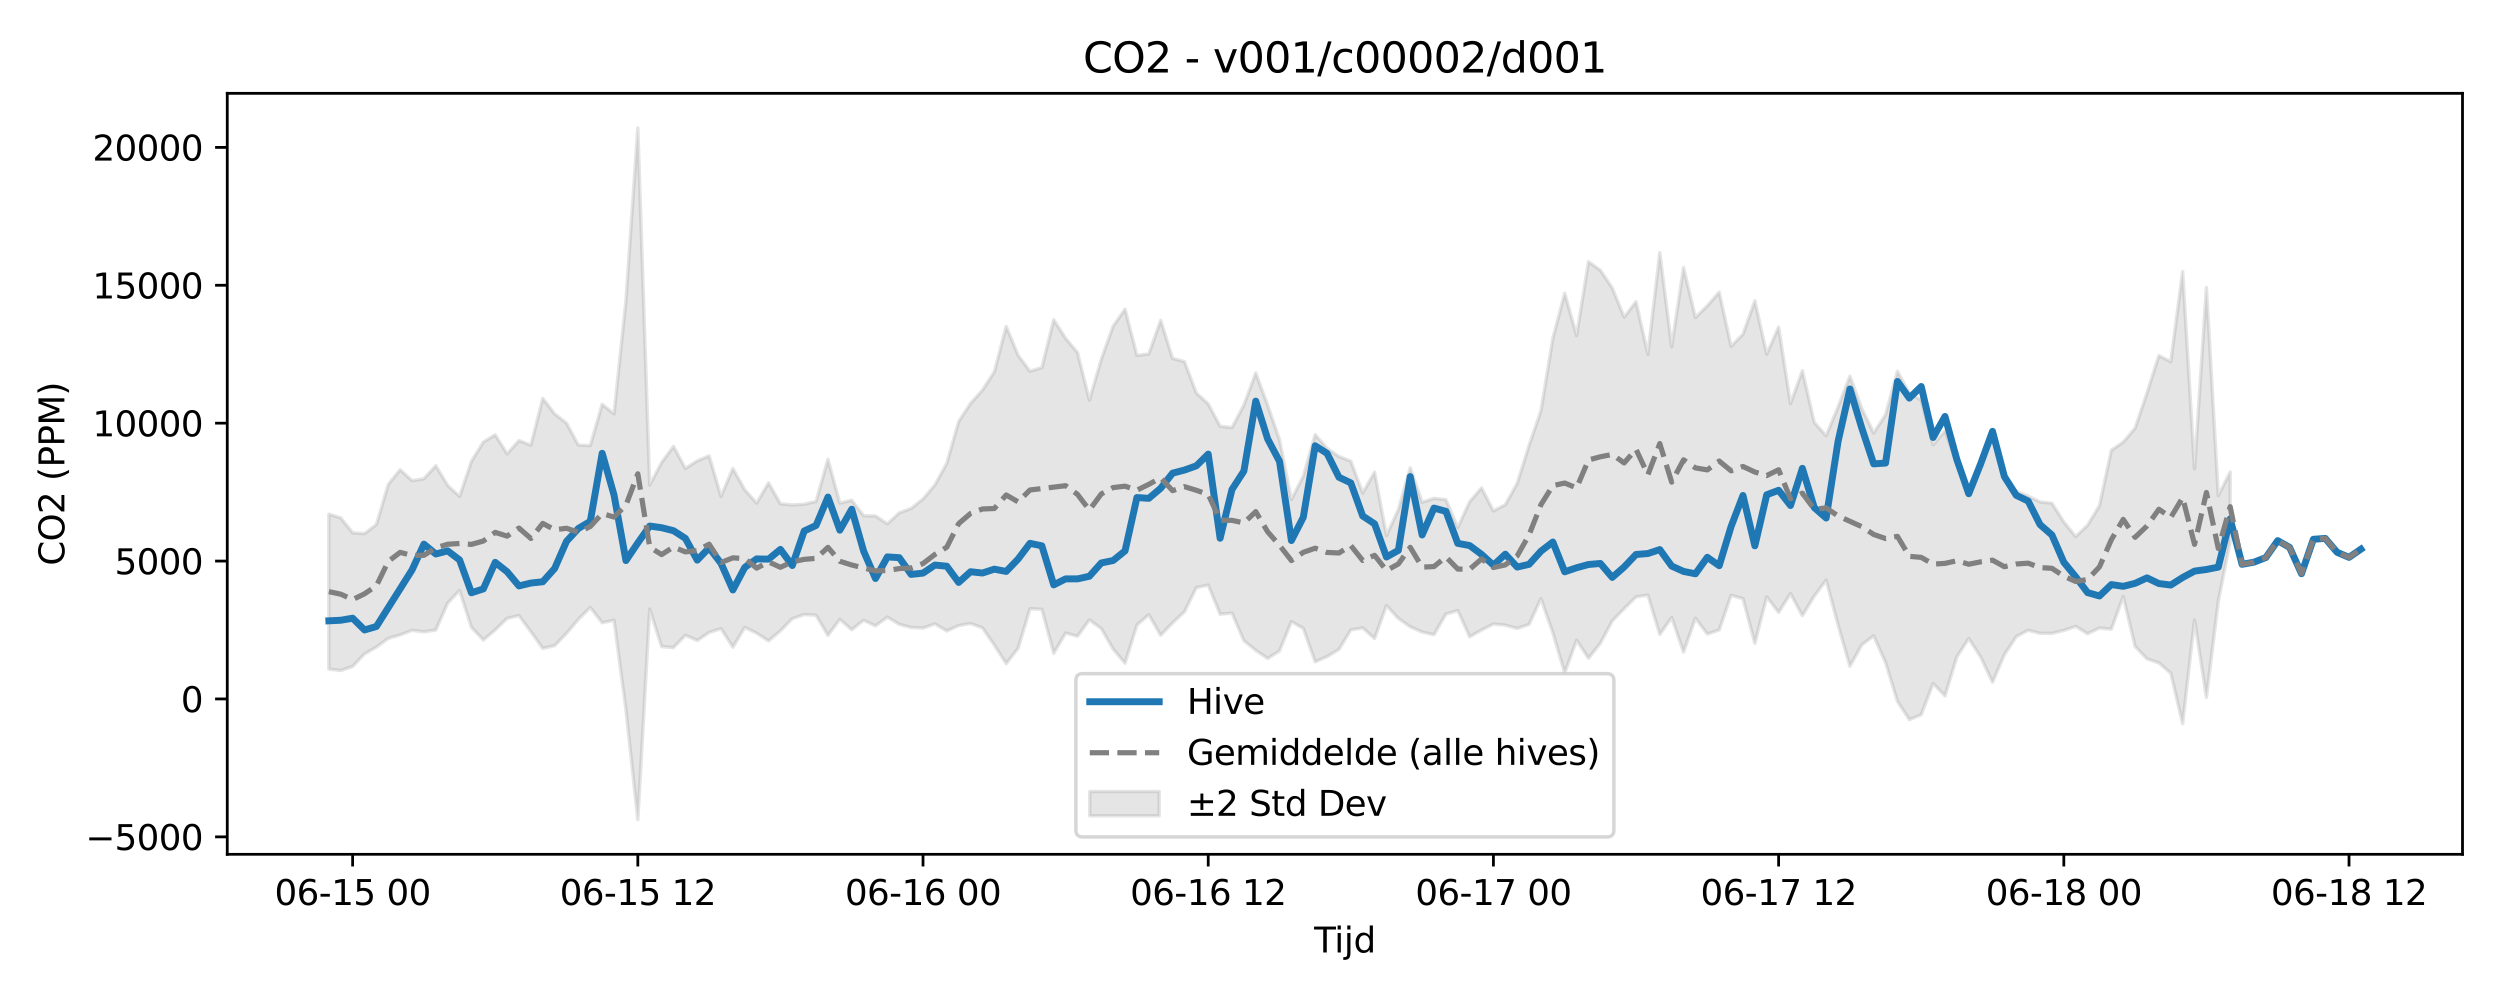 <?xml version="1.0" encoding="utf-8" standalone="no"?>
<!DOCTYPE svg PUBLIC "-//W3C//DTD SVG 1.1//EN"
  "http://www.w3.org/Graphics/SVG/1.1/DTD/svg11.dtd">
<svg xmlns:xlink="http://www.w3.org/1999/xlink" width="720pt" height="288pt" viewBox="0 0 720 288" xmlns="http://www.w3.org/2000/svg" version="1.1">
 <defs>
  <style type="text/css">*{stroke-linejoin: round; stroke-linecap: butt}</style>
 </defs>
 <g id="figure_1">
  <g id="patch_1">
   <path d="M 0 288 
L 720 288 
L 720 0 
L 0 0 
z
" style="fill: #ffffff"/>
  </g>
  <g id="axes_1">
   <g id="patch_2">
    <path d="M 65.45 246.04 
L 709.2 246.04 
L 709.2 26.88 
L 65.45 26.88 
z
" style="fill: #ffffff"/>
   </g>
   <g id="FillBetweenPolyCollection_1">
    <defs>
     <path id="mcbd582f492" d="M 94.711 -139.912 
L 94.711 -95.297 
L 98.134 -94.89 
L 101.556 -96.06 
L 104.979 -99.667 
L 108.401 -101.636 
L 111.823 -104.149 
L 115.246 -105.129 
L 118.668 -106.464 
L 122.09 -106.031 
L 125.513 -106.551 
L 128.935 -114.322 
L 132.358 -117.931 
L 135.78 -107.316 
L 139.202 -103.682 
L 142.625 -106.59 
L 146.047 -109.899 
L 149.469 -110.711 
L 152.892 -106.063 
L 156.314 -101.258 
L 159.737 -102.054 
L 163.159 -105.59 
L 166.581 -109.633 
L 170.004 -113.046 
L 173.426 -108.654 
L 176.849 -109.371 
L 180.271 -83.58 
L 183.693 -51.922 
L 187.116 -112.604 
L 190.538 -101.773 
L 193.96 -101.484 
L 197.383 -105.042 
L 200.805 -103.551 
L 204.228 -105.84 
L 207.65 -106.954 
L 211.072 -101.615 
L 214.495 -107.307 
L 217.917 -105.653 
L 221.339 -103.421 
L 224.762 -106.327 
L 228.184 -109.816 
L 231.607 -111.025 
L 235.029 -110.796 
L 238.451 -105.009 
L 241.874 -109.615 
L 245.296 -106.638 
L 248.719 -109.355 
L 252.141 -107.757 
L 255.563 -110.27 
L 258.986 -108.201 
L 262.408 -107.299 
L 265.83 -107.111 
L 269.253 -108.323 
L 272.675 -106.271 
L 276.098 -107.834 
L 279.52 -108.431 
L 282.942 -107.189 
L 286.365 -102.196 
L 289.787 -96.897 
L 293.21 -101.253 
L 296.632 -112.696 
L 300.054 -112.519 
L 303.477 -99.861 
L 306.899 -105.693 
L 310.321 -104.758 
L 313.744 -109.466 
L 317.166 -106.975 
L 320.589 -101.075 
L 324.011 -97.002 
L 327.433 -108.002 
L 330.856 -110.962 
L 334.278 -105.039 
L 337.7 -108.609 
L 341.123 -111.819 
L 344.545 -118.778 
L 347.968 -119.501 
L 351.39 -111.116 
L 354.812 -111.425 
L 358.235 -103.491 
L 361.657 -100.711 
L 365.08 -98.356 
L 368.502 -100.538 
L 371.924 -108.984 
L 375.347 -107.026 
L 378.769 -97.409 
L 382.191 -98.893 
L 385.614 -100.966 
L 389.036 -106.58 
L 392.459 -107.15 
L 395.881 -104.107 
L 399.303 -113.606 
L 402.726 -109.884 
L 406.148 -107.488 
L 409.57 -105.976 
L 412.993 -105.194 
L 416.415 -111.151 
L 419.838 -112.146 
L 423.26 -104.604 
L 426.682 -106.54 
L 430.105 -108.271 
L 433.527 -107.964 
L 436.95 -106.998 
L 440.372 -108.181 
L 443.794 -115.594 
L 447.217 -105.748 
L 450.639 -94.215 
L 454.061 -103.611 
L 457.484 -98.43 
L 460.906 -102.735 
L 464.329 -109.166 
L 467.751 -112.701 
L 471.173 -116.091 
L 474.596 -116.6 
L 478.018 -105.274 
L 481.44 -110.151 
L 484.863 -100.209 
L 488.285 -109.945 
L 491.708 -105.41 
L 495.13 -106.566 
L 498.552 -116.543 
L 501.975 -115.591 
L 505.397 -102.75 
L 508.82 -116.097 
L 512.242 -111.635 
L 515.664 -117.035 
L 519.087 -110.698 
L 522.509 -116.31 
L 525.931 -120.926 
L 529.354 -108.047 
L 532.776 -96.128 
L 536.199 -102.298 
L 539.621 -104.86 
L 543.043 -97.214 
L 546.466 -85.988 
L 549.888 -80.753 
L 553.311 -82.165 
L 556.733 -91.142 
L 560.155 -87.588 
L 563.578 -98.827 
L 567 -104.102 
L 570.422 -98.799 
L 573.845 -91.526 
L 577.267 -99.445 
L 580.69 -104.655 
L 584.112 -106.492 
L 587.534 -105.613 
L 590.957 -105.587 
L 594.379 -106.434 
L 597.801 -107.606 
L 601.224 -105.497 
L 604.646 -107.121 
L 608.069 -106.812 
L 611.491 -116.172 
L 614.913 -101.831 
L 618.336 -98.24 
L 621.758 -97.087 
L 625.181 -94.111 
L 628.603 -79.595 
L 632.025 -109.436 
L 635.448 -87.148 
L 638.87 -114.82 
L 642.292 -132.077 
L 642.292 -152.063 
L 642.292 -152.063 
L 638.87 -145.283 
L 635.448 -205.169 
L 632.025 -153.006 
L 628.603 -209.8 
L 625.181 -183.832 
L 621.758 -185.576 
L 618.336 -174.829 
L 614.913 -164.69 
L 611.491 -160.664 
L 608.069 -158.318 
L 604.646 -142.372 
L 601.224 -136.734 
L 597.801 -133.458 
L 594.379 -137.692 
L 590.957 -143.074 
L 587.534 -143.444 
L 584.112 -145.122 
L 580.69 -146.484 
L 577.267 -150.126 
L 573.845 -161.817 
L 570.422 -153.579 
L 567 -146.901 
L 563.578 -154.209 
L 560.155 -163.898 
L 556.733 -159.916 
L 553.311 -172.79 
L 549.888 -174.785 
L 546.466 -181.071 
L 543.043 -168.58 
L 539.621 -163.292 
L 536.199 -170.343 
L 532.776 -179.655 
L 529.354 -170.774 
L 525.931 -162.52 
L 522.509 -166.365 
L 519.087 -181.236 
L 515.664 -171.739 
L 512.242 -193.778 
L 508.82 -185.99 
L 505.397 -201.357 
L 501.975 -191.724 
L 498.552 -188.265 
L 495.13 -203.861 
L 491.708 -199.935 
L 488.285 -196.555 
L 484.863 -210.935 
L 481.44 -188.146 
L 478.018 -215.228 
L 474.596 -185.948 
L 471.173 -201.094 
L 467.751 -196.664 
L 464.329 -205.072 
L 460.906 -210.168 
L 457.484 -212.626 
L 454.061 -191.352 
L 450.639 -203.545 
L 447.217 -190.545 
L 443.794 -169.712 
L 440.372 -159.716 
L 436.95 -148.796 
L 433.527 -142.647 
L 430.105 -140.849 
L 426.682 -147.487 
L 423.26 -143.492 
L 419.838 -136.087 
L 416.415 -144.093 
L 412.993 -144.479 
L 409.57 -143.342 
L 406.148 -153.26 
L 402.726 -141.267 
L 399.303 -133.773 
L 395.881 -152.015 
L 392.459 -146.021 
L 389.036 -155.19 
L 385.614 -156.514 
L 382.191 -158.899 
L 378.769 -162.836 
L 375.347 -150.833 
L 371.924 -144.131 
L 368.502 -161.365 
L 365.08 -171.324 
L 361.657 -180.578 
L 358.235 -171.322 
L 354.812 -164.854 
L 351.39 -165.238 
L 347.968 -171.685 
L 344.545 -174.815 
L 341.123 -183.863 
L 337.7 -184.768 
L 334.278 -195.735 
L 330.856 -186.06 
L 327.433 -185.655 
L 324.011 -198.959 
L 320.589 -194.086 
L 317.166 -184.501 
L 313.744 -172.765 
L 310.321 -186.476 
L 306.899 -190.555 
L 303.477 -195.904 
L 300.054 -182.135 
L 296.632 -181.066 
L 293.21 -185.698 
L 289.787 -193.991 
L 286.365 -180.906 
L 282.942 -175.632 
L 279.52 -171.829 
L 276.098 -166.573 
L 272.675 -154.562 
L 269.253 -148.34 
L 265.83 -144.297 
L 262.408 -141.555 
L 258.986 -140.299 
L 255.563 -137.127 
L 252.141 -139.417 
L 248.719 -139.465 
L 245.296 -143.922 
L 241.874 -143.095 
L 238.451 -155.714 
L 235.029 -143.597 
L 231.607 -142.789 
L 228.184 -142.579 
L 224.762 -142.916 
L 221.339 -148.944 
L 217.917 -143.097 
L 214.495 -146.927 
L 211.072 -153.07 
L 207.65 -145.032 
L 204.228 -156.709 
L 200.805 -155.269 
L 197.383 -153.07 
L 193.96 -159.448 
L 190.538 -154.785 
L 187.116 -148.272 
L 183.693 -251.158 
L 180.271 -201.471 
L 176.849 -168.814 
L 173.426 -171.554 
L 170.004 -159.676 
L 166.581 -159.793 
L 163.159 -166.129 
L 159.737 -168.806 
L 156.314 -173.262 
L 152.892 -159.774 
L 149.469 -161.117 
L 146.047 -157.29 
L 142.625 -162.764 
L 139.202 -160.688 
L 135.78 -155.123 
L 132.358 -145.018 
L 128.935 -148.195 
L 125.513 -153.881 
L 122.09 -150.111 
L 118.668 -149.572 
L 115.246 -152.716 
L 111.823 -148.492 
L 108.401 -136.922 
L 104.979 -134.307 
L 101.556 -134.569 
L 98.134 -138.863 
L 94.711 -139.912 
z
" style="stroke: #808080; stroke-opacity: 0.2"/>
    </defs>
    <g clip-path="url(#pa34b1b4428)">
     <use xlink:href="#mcbd582f492" x="0" y="288" style="fill: #808080; fill-opacity: 0.2; stroke: #808080; stroke-opacity: 0.2"/>
    </g>
   </g>
   <g id="matplotlib.axis_1">
    <g id="xtick_1">
     <g id="line2d_1">
      <defs>
       <path id="mfbead026f1" d="M 0 0 
L 0 3.5 
" style="stroke: #000000; stroke-width: 0.8"/>
      </defs>
      <g>
       <use xlink:href="#mfbead026f1" x="101.556" y="246.04" style="stroke: #000000; stroke-width: 0.8"/>
      </g>
     </g>
     <g id="text_1">
      <!-- 06-15 00 -->
      <g transform="translate(79.076 260.638) scale(0.1 -0.1)">
       <defs>
        <path id="DejaVuSans-30" d="M 2034 4250 
Q 1547 4250 1301 3770 
Q 1056 3291 1056 2328 
Q 1056 1369 1301 889 
Q 1547 409 2034 409 
Q 2525 409 2770 889 
Q 3016 1369 3016 2328 
Q 3016 3291 2770 3770 
Q 2525 4250 2034 4250 
z
M 2034 4750 
Q 2819 4750 3233 4129 
Q 3647 3509 3647 2328 
Q 3647 1150 3233 529 
Q 2819 -91 2034 -91 
Q 1250 -91 836 529 
Q 422 1150 422 2328 
Q 422 3509 836 4129 
Q 1250 4750 2034 4750 
z
" transform="scale(0.016)"/>
        <path id="DejaVuSans-36" d="M 2113 2584 
Q 1688 2584 1439 2293 
Q 1191 2003 1191 1497 
Q 1191 994 1439 701 
Q 1688 409 2113 409 
Q 2538 409 2786 701 
Q 3034 994 3034 1497 
Q 3034 2003 2786 2293 
Q 2538 2584 2113 2584 
z
M 3366 4563 
L 3366 3988 
Q 3128 4100 2886 4159 
Q 2644 4219 2406 4219 
Q 1781 4219 1451 3797 
Q 1122 3375 1075 2522 
Q 1259 2794 1537 2939 
Q 1816 3084 2150 3084 
Q 2853 3084 3261 2657 
Q 3669 2231 3669 1497 
Q 3669 778 3244 343 
Q 2819 -91 2113 -91 
Q 1303 -91 875 529 
Q 447 1150 447 2328 
Q 447 3434 972 4092 
Q 1497 4750 2381 4750 
Q 2619 4750 2861 4703 
Q 3103 4656 3366 4563 
z
" transform="scale(0.016)"/>
        <path id="DejaVuSans-2d" d="M 313 2009 
L 1997 2009 
L 1997 1497 
L 313 1497 
L 313 2009 
z
" transform="scale(0.016)"/>
        <path id="DejaVuSans-31" d="M 794 531 
L 1825 531 
L 1825 4091 
L 703 3866 
L 703 4441 
L 1819 4666 
L 2450 4666 
L 2450 531 
L 3481 531 
L 3481 0 
L 794 0 
L 794 531 
z
" transform="scale(0.016)"/>
        <path id="DejaVuSans-35" d="M 691 4666 
L 3169 4666 
L 3169 4134 
L 1269 4134 
L 1269 2991 
Q 1406 3038 1543 3061 
Q 1681 3084 1819 3084 
Q 2600 3084 3056 2656 
Q 3513 2228 3513 1497 
Q 3513 744 3044 326 
Q 2575 -91 1722 -91 
Q 1428 -91 1123 -41 
Q 819 9 494 109 
L 494 744 
Q 775 591 1075 516 
Q 1375 441 1709 441 
Q 2250 441 2565 725 
Q 2881 1009 2881 1497 
Q 2881 1984 2565 2268 
Q 2250 2553 1709 2553 
Q 1456 2553 1204 2497 
Q 953 2441 691 2322 
L 691 4666 
z
" transform="scale(0.016)"/>
        <path id="DejaVuSans-20" transform="scale(0.016)"/>
       </defs>
       <use xlink:href="#DejaVuSans-30"/>
       <use xlink:href="#DejaVuSans-36" transform="translate(63.623 0)"/>
       <use xlink:href="#DejaVuSans-2d" transform="translate(127.246 0)"/>
       <use xlink:href="#DejaVuSans-31" transform="translate(163.33 0)"/>
       <use xlink:href="#DejaVuSans-35" transform="translate(226.953 0)"/>
       <use xlink:href="#DejaVuSans-20" transform="translate(290.576 0)"/>
       <use xlink:href="#DejaVuSans-30" transform="translate(322.363 0)"/>
       <use xlink:href="#DejaVuSans-30" transform="translate(385.986 0)"/>
      </g>
     </g>
    </g>
    <g id="xtick_2">
     <g id="line2d_2">
      <g>
       <use xlink:href="#mfbead026f1" x="183.693" y="246.04" style="stroke: #000000; stroke-width: 0.8"/>
      </g>
     </g>
     <g id="text_2">
      <!-- 06-15 12 -->
      <g transform="translate(161.213 260.638) scale(0.1 -0.1)">
       <defs>
        <path id="DejaVuSans-32" d="M 1228 531 
L 3431 531 
L 3431 0 
L 469 0 
L 469 531 
Q 828 903 1448 1529 
Q 2069 2156 2228 2338 
Q 2531 2678 2651 2914 
Q 2772 3150 2772 3378 
Q 2772 3750 2511 3984 
Q 2250 4219 1831 4219 
Q 1534 4219 1204 4116 
Q 875 4013 500 3803 
L 500 4441 
Q 881 4594 1212 4672 
Q 1544 4750 1819 4750 
Q 2544 4750 2975 4387 
Q 3406 4025 3406 3419 
Q 3406 3131 3298 2873 
Q 3191 2616 2906 2266 
Q 2828 2175 2409 1742 
Q 1991 1309 1228 531 
z
" transform="scale(0.016)"/>
       </defs>
       <use xlink:href="#DejaVuSans-30"/>
       <use xlink:href="#DejaVuSans-36" transform="translate(63.623 0)"/>
       <use xlink:href="#DejaVuSans-2d" transform="translate(127.246 0)"/>
       <use xlink:href="#DejaVuSans-31" transform="translate(163.33 0)"/>
       <use xlink:href="#DejaVuSans-35" transform="translate(226.953 0)"/>
       <use xlink:href="#DejaVuSans-20" transform="translate(290.576 0)"/>
       <use xlink:href="#DejaVuSans-31" transform="translate(322.363 0)"/>
       <use xlink:href="#DejaVuSans-32" transform="translate(385.986 0)"/>
      </g>
     </g>
    </g>
    <g id="xtick_3">
     <g id="line2d_3">
      <g>
       <use xlink:href="#mfbead026f1" x="265.83" y="246.04" style="stroke: #000000; stroke-width: 0.8"/>
      </g>
     </g>
     <g id="text_3">
      <!-- 06-16 00 -->
      <g transform="translate(243.35 260.638) scale(0.1 -0.1)">
       <use xlink:href="#DejaVuSans-30"/>
       <use xlink:href="#DejaVuSans-36" transform="translate(63.623 0)"/>
       <use xlink:href="#DejaVuSans-2d" transform="translate(127.246 0)"/>
       <use xlink:href="#DejaVuSans-31" transform="translate(163.33 0)"/>
       <use xlink:href="#DejaVuSans-36" transform="translate(226.953 0)"/>
       <use xlink:href="#DejaVuSans-20" transform="translate(290.576 0)"/>
       <use xlink:href="#DejaVuSans-30" transform="translate(322.363 0)"/>
       <use xlink:href="#DejaVuSans-30" transform="translate(385.986 0)"/>
      </g>
     </g>
    </g>
    <g id="xtick_4">
     <g id="line2d_4">
      <g>
       <use xlink:href="#mfbead026f1" x="347.968" y="246.04" style="stroke: #000000; stroke-width: 0.8"/>
      </g>
     </g>
     <g id="text_4">
      <!-- 06-16 12 -->
      <g transform="translate(325.487 260.638) scale(0.1 -0.1)">
       <use xlink:href="#DejaVuSans-30"/>
       <use xlink:href="#DejaVuSans-36" transform="translate(63.623 0)"/>
       <use xlink:href="#DejaVuSans-2d" transform="translate(127.246 0)"/>
       <use xlink:href="#DejaVuSans-31" transform="translate(163.33 0)"/>
       <use xlink:href="#DejaVuSans-36" transform="translate(226.953 0)"/>
       <use xlink:href="#DejaVuSans-20" transform="translate(290.576 0)"/>
       <use xlink:href="#DejaVuSans-31" transform="translate(322.363 0)"/>
       <use xlink:href="#DejaVuSans-32" transform="translate(385.986 0)"/>
      </g>
     </g>
    </g>
    <g id="xtick_5">
     <g id="line2d_5">
      <g>
       <use xlink:href="#mfbead026f1" x="430.105" y="246.04" style="stroke: #000000; stroke-width: 0.8"/>
      </g>
     </g>
     <g id="text_5">
      <!-- 06-17 00 -->
      <g transform="translate(407.624 260.638) scale(0.1 -0.1)">
       <defs>
        <path id="DejaVuSans-37" d="M 525 4666 
L 3525 4666 
L 3525 4397 
L 1831 0 
L 1172 0 
L 2766 4134 
L 525 4134 
L 525 4666 
z
" transform="scale(0.016)"/>
       </defs>
       <use xlink:href="#DejaVuSans-30"/>
       <use xlink:href="#DejaVuSans-36" transform="translate(63.623 0)"/>
       <use xlink:href="#DejaVuSans-2d" transform="translate(127.246 0)"/>
       <use xlink:href="#DejaVuSans-31" transform="translate(163.33 0)"/>
       <use xlink:href="#DejaVuSans-37" transform="translate(226.953 0)"/>
       <use xlink:href="#DejaVuSans-20" transform="translate(290.576 0)"/>
       <use xlink:href="#DejaVuSans-30" transform="translate(322.363 0)"/>
       <use xlink:href="#DejaVuSans-30" transform="translate(385.986 0)"/>
      </g>
     </g>
    </g>
    <g id="xtick_6">
     <g id="line2d_6">
      <g>
       <use xlink:href="#mfbead026f1" x="512.242" y="246.04" style="stroke: #000000; stroke-width: 0.8"/>
      </g>
     </g>
     <g id="text_6">
      <!-- 06-17 12 -->
      <g transform="translate(489.761 260.638) scale(0.1 -0.1)">
       <use xlink:href="#DejaVuSans-30"/>
       <use xlink:href="#DejaVuSans-36" transform="translate(63.623 0)"/>
       <use xlink:href="#DejaVuSans-2d" transform="translate(127.246 0)"/>
       <use xlink:href="#DejaVuSans-31" transform="translate(163.33 0)"/>
       <use xlink:href="#DejaVuSans-37" transform="translate(226.953 0)"/>
       <use xlink:href="#DejaVuSans-20" transform="translate(290.576 0)"/>
       <use xlink:href="#DejaVuSans-31" transform="translate(322.363 0)"/>
       <use xlink:href="#DejaVuSans-32" transform="translate(385.986 0)"/>
      </g>
     </g>
    </g>
    <g id="xtick_7">
     <g id="line2d_7">
      <g>
       <use xlink:href="#mfbead026f1" x="594.379" y="246.04" style="stroke: #000000; stroke-width: 0.8"/>
      </g>
     </g>
     <g id="text_7">
      <!-- 06-18 00 -->
      <g transform="translate(571.899 260.638) scale(0.1 -0.1)">
       <defs>
        <path id="DejaVuSans-38" d="M 2034 2216 
Q 1584 2216 1326 1975 
Q 1069 1734 1069 1313 
Q 1069 891 1326 650 
Q 1584 409 2034 409 
Q 2484 409 2743 651 
Q 3003 894 3003 1313 
Q 3003 1734 2745 1975 
Q 2488 2216 2034 2216 
z
M 1403 2484 
Q 997 2584 770 2862 
Q 544 3141 544 3541 
Q 544 4100 942 4425 
Q 1341 4750 2034 4750 
Q 2731 4750 3128 4425 
Q 3525 4100 3525 3541 
Q 3525 3141 3298 2862 
Q 3072 2584 2669 2484 
Q 3125 2378 3379 2068 
Q 3634 1759 3634 1313 
Q 3634 634 3220 271 
Q 2806 -91 2034 -91 
Q 1263 -91 848 271 
Q 434 634 434 1313 
Q 434 1759 690 2068 
Q 947 2378 1403 2484 
z
M 1172 3481 
Q 1172 3119 1398 2916 
Q 1625 2713 2034 2713 
Q 2441 2713 2670 2916 
Q 2900 3119 2900 3481 
Q 2900 3844 2670 4047 
Q 2441 4250 2034 4250 
Q 1625 4250 1398 4047 
Q 1172 3844 1172 3481 
z
" transform="scale(0.016)"/>
       </defs>
       <use xlink:href="#DejaVuSans-30"/>
       <use xlink:href="#DejaVuSans-36" transform="translate(63.623 0)"/>
       <use xlink:href="#DejaVuSans-2d" transform="translate(127.246 0)"/>
       <use xlink:href="#DejaVuSans-31" transform="translate(163.33 0)"/>
       <use xlink:href="#DejaVuSans-38" transform="translate(226.953 0)"/>
       <use xlink:href="#DejaVuSans-20" transform="translate(290.576 0)"/>
       <use xlink:href="#DejaVuSans-30" transform="translate(322.363 0)"/>
       <use xlink:href="#DejaVuSans-30" transform="translate(385.986 0)"/>
      </g>
     </g>
    </g>
    <g id="xtick_8">
     <g id="line2d_8">
      <g>
       <use xlink:href="#mfbead026f1" x="676.516" y="246.04" style="stroke: #000000; stroke-width: 0.8"/>
      </g>
     </g>
     <g id="text_8">
      <!-- 06-18 12 -->
      <g transform="translate(654.036 260.638) scale(0.1 -0.1)">
       <use xlink:href="#DejaVuSans-30"/>
       <use xlink:href="#DejaVuSans-36" transform="translate(63.623 0)"/>
       <use xlink:href="#DejaVuSans-2d" transform="translate(127.246 0)"/>
       <use xlink:href="#DejaVuSans-31" transform="translate(163.33 0)"/>
       <use xlink:href="#DejaVuSans-38" transform="translate(226.953 0)"/>
       <use xlink:href="#DejaVuSans-20" transform="translate(290.576 0)"/>
       <use xlink:href="#DejaVuSans-31" transform="translate(322.363 0)"/>
       <use xlink:href="#DejaVuSans-32" transform="translate(385.986 0)"/>
      </g>
     </g>
    </g>
    <g id="text_9">
     <!-- Tijd -->
     <g transform="translate(378.475 274.317) scale(0.1 -0.1)">
      <defs>
       <path id="DejaVuSans-54" d="M -19 4666 
L 3928 4666 
L 3928 4134 
L 2272 4134 
L 2272 0 
L 1638 0 
L 1638 4134 
L -19 4134 
L -19 4666 
z
" transform="scale(0.016)"/>
       <path id="DejaVuSans-69" d="M 603 3500 
L 1178 3500 
L 1178 0 
L 603 0 
L 603 3500 
z
M 603 4863 
L 1178 4863 
L 1178 4134 
L 603 4134 
L 603 4863 
z
" transform="scale(0.016)"/>
       <path id="DejaVuSans-6a" d="M 603 3500 
L 1178 3500 
L 1178 -63 
Q 1178 -731 923 -1031 
Q 669 -1331 103 -1331 
L -116 -1331 
L -116 -844 
L 38 -844 
Q 366 -844 484 -692 
Q 603 -541 603 -63 
L 603 3500 
z
M 603 4863 
L 1178 4863 
L 1178 4134 
L 603 4134 
L 603 4863 
z
" transform="scale(0.016)"/>
       <path id="DejaVuSans-64" d="M 2906 2969 
L 2906 4863 
L 3481 4863 
L 3481 0 
L 2906 0 
L 2906 525 
Q 2725 213 2448 61 
Q 2172 -91 1784 -91 
Q 1150 -91 751 415 
Q 353 922 353 1747 
Q 353 2572 751 3078 
Q 1150 3584 1784 3584 
Q 2172 3584 2448 3432 
Q 2725 3281 2906 2969 
z
M 947 1747 
Q 947 1113 1208 752 
Q 1469 391 1925 391 
Q 2381 391 2643 752 
Q 2906 1113 2906 1747 
Q 2906 2381 2643 2742 
Q 2381 3103 1925 3103 
Q 1469 3103 1208 2742 
Q 947 2381 947 1747 
z
" transform="scale(0.016)"/>
      </defs>
      <use xlink:href="#DejaVuSans-54"/>
      <use xlink:href="#DejaVuSans-69" transform="translate(57.959 0)"/>
      <use xlink:href="#DejaVuSans-6a" transform="translate(85.742 0)"/>
      <use xlink:href="#DejaVuSans-64" transform="translate(113.525 0)"/>
     </g>
    </g>
   </g>
   <g id="matplotlib.axis_2">
    <g id="ytick_1">
     <g id="line2d_9">
      <defs>
       <path id="m3027e8707b" d="M 0 0 
L -3.5 0 
" style="stroke: #000000; stroke-width: 0.8"/>
      </defs>
      <g>
       <use xlink:href="#m3027e8707b" x="65.45" y="241.011" style="stroke: #000000; stroke-width: 0.8"/>
      </g>
     </g>
     <g id="text_10">
      <!-- −5000 -->
      <g transform="translate(24.62 244.81) scale(0.1 -0.1)">
       <defs>
        <path id="DejaVuSans-2212" d="M 678 2272 
L 4684 2272 
L 4684 1741 
L 678 1741 
L 678 2272 
z
" transform="scale(0.016)"/>
       </defs>
       <use xlink:href="#DejaVuSans-2212"/>
       <use xlink:href="#DejaVuSans-35" transform="translate(83.789 0)"/>
       <use xlink:href="#DejaVuSans-30" transform="translate(147.412 0)"/>
       <use xlink:href="#DejaVuSans-30" transform="translate(211.035 0)"/>
       <use xlink:href="#DejaVuSans-30" transform="translate(274.658 0)"/>
      </g>
     </g>
    </g>
    <g id="ytick_2">
     <g id="line2d_10">
      <g>
       <use xlink:href="#m3027e8707b" x="65.45" y="201.298" style="stroke: #000000; stroke-width: 0.8"/>
      </g>
     </g>
     <g id="text_11">
      <!-- 0 -->
      <g transform="translate(52.087 205.098) scale(0.1 -0.1)">
       <use xlink:href="#DejaVuSans-30"/>
      </g>
     </g>
    </g>
    <g id="ytick_3">
     <g id="line2d_11">
      <g>
       <use xlink:href="#m3027e8707b" x="65.45" y="161.586" style="stroke: #000000; stroke-width: 0.8"/>
      </g>
     </g>
     <g id="text_12">
      <!-- 5000 -->
      <g transform="translate(33 165.385) scale(0.1 -0.1)">
       <use xlink:href="#DejaVuSans-35"/>
       <use xlink:href="#DejaVuSans-30" transform="translate(63.623 0)"/>
       <use xlink:href="#DejaVuSans-30" transform="translate(127.246 0)"/>
       <use xlink:href="#DejaVuSans-30" transform="translate(190.869 0)"/>
      </g>
     </g>
    </g>
    <g id="ytick_4">
     <g id="line2d_12">
      <g>
       <use xlink:href="#m3027e8707b" x="65.45" y="121.874" style="stroke: #000000; stroke-width: 0.8"/>
      </g>
     </g>
     <g id="text_13">
      <!-- 10000 -->
      <g transform="translate(26.637 125.673) scale(0.1 -0.1)">
       <use xlink:href="#DejaVuSans-31"/>
       <use xlink:href="#DejaVuSans-30" transform="translate(63.623 0)"/>
       <use xlink:href="#DejaVuSans-30" transform="translate(127.246 0)"/>
       <use xlink:href="#DejaVuSans-30" transform="translate(190.869 0)"/>
       <use xlink:href="#DejaVuSans-30" transform="translate(254.492 0)"/>
      </g>
     </g>
    </g>
    <g id="ytick_5">
     <g id="line2d_13">
      <g>
       <use xlink:href="#m3027e8707b" x="65.45" y="82.162" style="stroke: #000000; stroke-width: 0.8"/>
      </g>
     </g>
     <g id="text_14">
      <!-- 15000 -->
      <g transform="translate(26.637 85.961) scale(0.1 -0.1)">
       <use xlink:href="#DejaVuSans-31"/>
       <use xlink:href="#DejaVuSans-35" transform="translate(63.623 0)"/>
       <use xlink:href="#DejaVuSans-30" transform="translate(127.246 0)"/>
       <use xlink:href="#DejaVuSans-30" transform="translate(190.869 0)"/>
       <use xlink:href="#DejaVuSans-30" transform="translate(254.492 0)"/>
      </g>
     </g>
    </g>
    <g id="ytick_6">
     <g id="line2d_14">
      <g>
       <use xlink:href="#m3027e8707b" x="65.45" y="42.449" style="stroke: #000000; stroke-width: 0.8"/>
      </g>
     </g>
     <g id="text_15">
      <!-- 20000 -->
      <g transform="translate(26.637 46.248) scale(0.1 -0.1)">
       <use xlink:href="#DejaVuSans-32"/>
       <use xlink:href="#DejaVuSans-30" transform="translate(63.623 0)"/>
       <use xlink:href="#DejaVuSans-30" transform="translate(127.246 0)"/>
       <use xlink:href="#DejaVuSans-30" transform="translate(190.869 0)"/>
       <use xlink:href="#DejaVuSans-30" transform="translate(254.492 0)"/>
      </g>
     </g>
    </g>
    <g id="text_16">
     <!-- CO2 (PPM) -->
     <g transform="translate(18.541 162.903) rotate(-90) scale(0.1 -0.1)">
      <defs>
       <path id="DejaVuSans-43" d="M 4122 4306 
L 4122 3641 
Q 3803 3938 3442 4084 
Q 3081 4231 2675 4231 
Q 1875 4231 1450 3742 
Q 1025 3253 1025 2328 
Q 1025 1406 1450 917 
Q 1875 428 2675 428 
Q 3081 428 3442 575 
Q 3803 722 4122 1019 
L 4122 359 
Q 3791 134 3420 21 
Q 3050 -91 2638 -91 
Q 1578 -91 968 557 
Q 359 1206 359 2328 
Q 359 3453 968 4101 
Q 1578 4750 2638 4750 
Q 3056 4750 3426 4639 
Q 3797 4528 4122 4306 
z
" transform="scale(0.016)"/>
       <path id="DejaVuSans-4f" d="M 2522 4238 
Q 1834 4238 1429 3725 
Q 1025 3213 1025 2328 
Q 1025 1447 1429 934 
Q 1834 422 2522 422 
Q 3209 422 3611 934 
Q 4013 1447 4013 2328 
Q 4013 3213 3611 3725 
Q 3209 4238 2522 4238 
z
M 2522 4750 
Q 3503 4750 4090 4092 
Q 4678 3434 4678 2328 
Q 4678 1225 4090 567 
Q 3503 -91 2522 -91 
Q 1538 -91 948 565 
Q 359 1222 359 2328 
Q 359 3434 948 4092 
Q 1538 4750 2522 4750 
z
" transform="scale(0.016)"/>
       <path id="DejaVuSans-28" d="M 1984 4856 
Q 1566 4138 1362 3434 
Q 1159 2731 1159 2009 
Q 1159 1288 1364 580 
Q 1569 -128 1984 -844 
L 1484 -844 
Q 1016 -109 783 600 
Q 550 1309 550 2009 
Q 550 2706 781 3412 
Q 1013 4119 1484 4856 
L 1984 4856 
z
" transform="scale(0.016)"/>
       <path id="DejaVuSans-50" d="M 1259 4147 
L 1259 2394 
L 2053 2394 
Q 2494 2394 2734 2622 
Q 2975 2850 2975 3272 
Q 2975 3691 2734 3919 
Q 2494 4147 2053 4147 
L 1259 4147 
z
M 628 4666 
L 2053 4666 
Q 2838 4666 3239 4311 
Q 3641 3956 3641 3272 
Q 3641 2581 3239 2228 
Q 2838 1875 2053 1875 
L 1259 1875 
L 1259 0 
L 628 0 
L 628 4666 
z
" transform="scale(0.016)"/>
       <path id="DejaVuSans-4d" d="M 628 4666 
L 1569 4666 
L 2759 1491 
L 3956 4666 
L 4897 4666 
L 4897 0 
L 4281 0 
L 4281 4097 
L 3078 897 
L 2444 897 
L 1241 4097 
L 1241 0 
L 628 0 
L 628 4666 
z
" transform="scale(0.016)"/>
       <path id="DejaVuSans-29" d="M 513 4856 
L 1013 4856 
Q 1481 4119 1714 3412 
Q 1947 2706 1947 2009 
Q 1947 1309 1714 600 
Q 1481 -109 1013 -844 
L 513 -844 
Q 928 -128 1133 580 
Q 1338 1288 1338 2009 
Q 1338 2731 1133 3434 
Q 928 4138 513 4856 
z
" transform="scale(0.016)"/>
      </defs>
      <use xlink:href="#DejaVuSans-43"/>
      <use xlink:href="#DejaVuSans-4f" transform="translate(69.824 0)"/>
      <use xlink:href="#DejaVuSans-32" transform="translate(148.535 0)"/>
      <use xlink:href="#DejaVuSans-20" transform="translate(212.158 0)"/>
      <use xlink:href="#DejaVuSans-28" transform="translate(243.945 0)"/>
      <use xlink:href="#DejaVuSans-50" transform="translate(282.959 0)"/>
      <use xlink:href="#DejaVuSans-50" transform="translate(343.262 0)"/>
      <use xlink:href="#DejaVuSans-4d" transform="translate(403.564 0)"/>
      <use xlink:href="#DejaVuSans-29" transform="translate(489.844 0)"/>
     </g>
    </g>
   </g>
   <g id="line2d_15">
    <path d="M 94.711 178.794 
L 98.134 178.633 
L 101.556 178.04 
L 104.979 181.424 
L 108.401 180.43 
L 118.668 164.136 
L 122.09 156.717 
L 125.513 159.553 
L 128.935 158.647 
L 132.358 161.263 
L 135.78 170.72 
L 139.202 169.603 
L 142.625 161.957 
L 146.047 164.66 
L 149.469 168.745 
L 152.892 167.916 
L 156.314 167.551 
L 159.737 163.723 
L 163.159 155.903 
L 166.581 152.19 
L 170.004 150.149 
L 173.426 130.551 
L 176.849 142.606 
L 180.271 161.443 
L 183.693 156.352 
L 187.116 151.507 
L 190.538 151.98 
L 193.96 152.842 
L 197.383 155.042 
L 200.805 161.316 
L 204.228 157.761 
L 207.65 162.245 
L 211.072 169.902 
L 214.495 163.413 
L 217.917 160.964 
L 221.339 161.034 
L 224.762 158.227 
L 228.184 162.868 
L 231.607 152.929 
L 235.029 151.327 
L 238.451 143.16 
L 241.874 152.688 
L 245.296 146.662 
L 248.719 158.708 
L 252.141 166.611 
L 255.563 160.387 
L 258.986 160.609 
L 262.408 165.428 
L 265.83 165.054 
L 269.253 162.735 
L 272.675 163.069 
L 276.098 167.736 
L 279.52 164.66 
L 282.942 165.031 
L 286.365 163.919 
L 289.787 164.573 
L 293.21 161.009 
L 296.632 156.475 
L 300.054 157.199 
L 303.477 168.448 
L 306.899 166.712 
L 310.321 166.72 
L 313.744 165.962 
L 317.166 162.132 
L 320.589 161.427 
L 324.011 158.65 
L 327.433 143.292 
L 330.856 143.522 
L 334.278 140.618 
L 337.7 136.274 
L 341.123 135.376 
L 344.545 134.161 
L 347.968 130.789 
L 351.39 155.012 
L 354.812 140.975 
L 358.235 135.675 
L 361.657 115.524 
L 365.08 126.409 
L 368.502 132.882 
L 371.924 155.674 
L 375.347 148.971 
L 378.769 128.384 
L 382.191 130.576 
L 385.614 137.446 
L 389.036 139.085 
L 392.459 148.606 
L 395.881 150.864 
L 399.303 160.423 
L 402.726 158.51 
L 406.148 137.261 
L 409.57 154.07 
L 412.993 146.331 
L 416.415 147.258 
L 419.838 156.492 
L 423.26 157.115 
L 426.682 159.659 
L 430.105 162.772 
L 433.527 159.608 
L 436.95 163.312 
L 440.372 162.526 
L 443.794 158.739 
L 447.217 156.106 
L 450.639 164.68 
L 454.061 163.512 
L 457.484 162.579 
L 460.906 162.277 
L 464.329 166.291 
L 467.751 163.294 
L 471.173 159.691 
L 474.596 159.418 
L 478.018 158.279 
L 481.44 163.024 
L 484.863 164.573 
L 488.285 165.25 
L 491.708 160.503 
L 495.13 162.918 
L 498.552 151.653 
L 501.975 142.702 
L 505.397 157.197 
L 508.82 142.495 
L 512.242 141.206 
L 515.664 145.59 
L 519.087 134.881 
L 522.509 146.191 
L 525.931 149.185 
L 529.354 127.177 
L 532.776 112.029 
L 536.199 123.298 
L 539.621 133.602 
L 543.043 133.361 
L 546.466 109.86 
L 549.888 114.649 
L 553.311 111.313 
L 556.733 125.996 
L 560.155 119.946 
L 563.578 132.345 
L 567 142.199 
L 570.422 133.589 
L 573.845 124.233 
L 577.267 137.256 
L 580.69 142.654 
L 584.112 144.311 
L 587.534 151.092 
L 590.957 154.078 
L 594.379 161.936 
L 597.801 166.119 
L 601.224 170.675 
L 604.646 171.641 
L 608.069 168.356 
L 611.491 168.865 
L 614.913 167.996 
L 618.336 166.428 
L 621.758 168.062 
L 625.181 168.491 
L 628.603 166.32 
L 632.025 164.481 
L 635.448 164.009 
L 638.87 163.334 
L 642.292 149.463 
L 645.715 162.526 
L 649.137 161.907 
L 652.56 160.577 
L 655.982 155.706 
L 659.404 157.644 
L 662.827 165.232 
L 666.249 155.312 
L 669.671 155.06 
L 673.094 159.071 
L 676.516 160.517 
L 679.939 158.166 
L 679.939 158.166 
" clip-path="url(#pa34b1b4428)" style="fill: none; stroke: #1f77b4; stroke-width: 2; stroke-linecap: square"/>
   </g>
   <g id="line2d_16">
    <path d="M 94.711 170.395 
L 98.134 171.124 
L 101.556 172.686 
L 104.979 171.013 
L 108.401 168.721 
L 111.823 161.679 
L 115.246 159.077 
L 118.668 159.982 
L 122.09 159.929 
L 125.513 157.784 
L 128.935 156.741 
L 132.358 156.526 
L 135.78 156.78 
L 139.202 155.815 
L 142.625 153.323 
L 146.047 154.405 
L 149.469 152.086 
L 152.892 155.081 
L 156.314 150.74 
L 159.737 152.57 
L 163.159 152.141 
L 166.581 153.287 
L 170.004 151.639 
L 173.426 147.896 
L 176.849 148.908 
L 180.271 145.475 
L 183.693 136.46 
L 187.116 157.562 
L 190.538 159.721 
L 193.96 157.534 
L 197.383 158.944 
L 200.805 158.59 
L 204.228 156.725 
L 207.65 162.007 
L 211.072 160.658 
L 214.495 160.883 
L 217.917 163.625 
L 221.339 161.817 
L 224.762 163.378 
L 228.184 161.802 
L 231.607 161.093 
L 235.029 160.803 
L 238.451 157.638 
L 241.874 161.645 
L 245.296 162.72 
L 252.141 164.413 
L 255.563 164.302 
L 258.986 163.75 
L 262.408 163.573 
L 265.83 162.296 
L 269.253 159.669 
L 272.675 157.584 
L 276.098 150.797 
L 279.52 147.87 
L 282.942 146.589 
L 286.365 146.449 
L 289.787 142.556 
L 293.21 144.525 
L 296.632 141.119 
L 306.899 139.876 
L 310.321 142.383 
L 313.744 146.885 
L 317.166 142.262 
L 320.589 140.42 
L 324.011 140.019 
L 327.433 141.171 
L 330.856 139.489 
L 334.278 137.613 
L 337.7 141.312 
L 341.123 140.159 
L 344.545 141.203 
L 347.968 142.407 
L 351.39 149.823 
L 354.812 149.861 
L 358.235 150.594 
L 361.657 147.356 
L 365.08 153.16 
L 368.502 157.048 
L 371.924 161.443 
L 375.347 159.07 
L 378.769 157.878 
L 382.191 159.104 
L 385.614 159.26 
L 389.036 157.115 
L 392.459 161.415 
L 395.881 159.939 
L 399.303 164.31 
L 402.726 162.424 
L 406.148 157.626 
L 409.57 163.341 
L 412.993 163.163 
L 416.415 160.378 
L 419.838 163.884 
L 423.26 163.952 
L 426.682 160.986 
L 430.105 163.44 
L 433.527 162.695 
L 436.95 160.103 
L 440.372 154.051 
L 443.794 145.347 
L 447.217 139.853 
L 450.639 139.12 
L 454.061 140.518 
L 457.484 132.472 
L 460.906 131.549 
L 464.329 130.881 
L 467.751 133.318 
L 471.173 129.408 
L 474.596 136.726 
L 478.018 127.749 
L 481.44 138.852 
L 484.863 132.428 
L 488.285 134.75 
L 491.708 135.328 
L 495.13 132.787 
L 498.552 135.596 
L 501.975 134.342 
L 505.397 135.946 
L 508.82 136.956 
L 512.242 135.293 
L 515.664 143.613 
L 519.087 142.033 
L 522.509 146.662 
L 525.931 146.277 
L 529.354 148.589 
L 536.199 151.68 
L 539.621 153.924 
L 543.043 155.103 
L 546.466 154.47 
L 549.888 160.231 
L 553.311 160.522 
L 556.733 162.471 
L 560.155 162.257 
L 563.578 161.482 
L 567 162.499 
L 570.422 161.811 
L 573.845 161.329 
L 577.267 163.215 
L 580.69 162.431 
L 584.112 162.193 
L 587.534 163.471 
L 590.957 163.669 
L 594.379 165.937 
L 597.801 167.468 
L 601.224 166.885 
L 604.646 163.254 
L 608.069 155.435 
L 611.491 149.582 
L 614.913 154.739 
L 618.336 151.465 
L 621.758 146.669 
L 625.181 149.028 
L 628.603 143.303 
L 632.025 156.779 
L 635.448 141.841 
L 638.87 157.949 
L 642.292 145.93 
L 645.715 162.526 
L 649.137 161.907 
L 652.56 160.577 
L 655.982 155.706 
L 659.404 157.644 
L 662.827 165.232 
L 666.249 155.312 
L 669.671 155.06 
L 673.094 159.071 
L 676.516 160.517 
L 679.939 158.166 
L 679.939 158.166 
" clip-path="url(#pa34b1b4428)" style="fill: none; stroke-dasharray: 5.55,2.4; stroke-dashoffset: 0; stroke: #808080; stroke-width: 1.5"/>
   </g>
   <g id="patch_3">
    <path d="M 65.45 246.04 
L 65.45 26.88 
" style="fill: none; stroke: #000000; stroke-width: 0.8; stroke-linejoin: miter; stroke-linecap: square"/>
   </g>
   <g id="patch_4">
    <path d="M 709.2 246.04 
L 709.2 26.88 
" style="fill: none; stroke: #000000; stroke-width: 0.8; stroke-linejoin: miter; stroke-linecap: square"/>
   </g>
   <g id="patch_5">
    <path d="M 65.45 246.04 
L 709.2 246.04 
" style="fill: none; stroke: #000000; stroke-width: 0.8; stroke-linejoin: miter; stroke-linecap: square"/>
   </g>
   <g id="patch_6">
    <path d="M 65.45 26.88 
L 709.2 26.88 
" style="fill: none; stroke: #000000; stroke-width: 0.8; stroke-linejoin: miter; stroke-linecap: square"/>
   </g>
   <g id="text_17">
    <!-- CO2 - v001/c00002/d001 -->
    <g transform="translate(311.922 20.88) scale(0.12 -0.12)">
     <defs>
      <path id="DejaVuSans-76" d="M 191 3500 
L 800 3500 
L 1894 563 
L 2988 3500 
L 3597 3500 
L 2284 0 
L 1503 0 
L 191 3500 
z
" transform="scale(0.016)"/>
      <path id="DejaVuSans-2f" d="M 1625 4666 
L 2156 4666 
L 531 -594 
L 0 -594 
L 1625 4666 
z
" transform="scale(0.016)"/>
      <path id="DejaVuSans-63" d="M 3122 3366 
L 3122 2828 
Q 2878 2963 2633 3030 
Q 2388 3097 2138 3097 
Q 1578 3097 1268 2742 
Q 959 2388 959 1747 
Q 959 1106 1268 751 
Q 1578 397 2138 397 
Q 2388 397 2633 464 
Q 2878 531 3122 666 
L 3122 134 
Q 2881 22 2623 -34 
Q 2366 -91 2075 -91 
Q 1284 -91 818 406 
Q 353 903 353 1747 
Q 353 2603 823 3093 
Q 1294 3584 2113 3584 
Q 2378 3584 2631 3529 
Q 2884 3475 3122 3366 
z
" transform="scale(0.016)"/>
     </defs>
     <use xlink:href="#DejaVuSans-43"/>
     <use xlink:href="#DejaVuSans-4f" transform="translate(69.824 0)"/>
     <use xlink:href="#DejaVuSans-32" transform="translate(148.535 0)"/>
     <use xlink:href="#DejaVuSans-20" transform="translate(212.158 0)"/>
     <use xlink:href="#DejaVuSans-2d" transform="translate(243.945 0)"/>
     <use xlink:href="#DejaVuSans-20" transform="translate(280.029 0)"/>
     <use xlink:href="#DejaVuSans-76" transform="translate(311.816 0)"/>
     <use xlink:href="#DejaVuSans-30" transform="translate(370.996 0)"/>
     <use xlink:href="#DejaVuSans-30" transform="translate(434.619 0)"/>
     <use xlink:href="#DejaVuSans-31" transform="translate(498.242 0)"/>
     <use xlink:href="#DejaVuSans-2f" transform="translate(561.865 0)"/>
     <use xlink:href="#DejaVuSans-63" transform="translate(595.557 0)"/>
     <use xlink:href="#DejaVuSans-30" transform="translate(650.537 0)"/>
     <use xlink:href="#DejaVuSans-30" transform="translate(714.16 0)"/>
     <use xlink:href="#DejaVuSans-30" transform="translate(777.783 0)"/>
     <use xlink:href="#DejaVuSans-30" transform="translate(841.406 0)"/>
     <use xlink:href="#DejaVuSans-32" transform="translate(905.029 0)"/>
     <use xlink:href="#DejaVuSans-2f" transform="translate(968.652 0)"/>
     <use xlink:href="#DejaVuSans-64" transform="translate(1002.344 0)"/>
     <use xlink:href="#DejaVuSans-30" transform="translate(1065.82 0)"/>
     <use xlink:href="#DejaVuSans-30" transform="translate(1129.443 0)"/>
     <use xlink:href="#DejaVuSans-31" transform="translate(1193.066 0)"/>
    </g>
   </g>
   <g id="legend_1">
    <g id="patch_7">
     <path d="M 311.853 241.04 
L 462.797 241.04 
Q 464.797 241.04 464.797 239.04 
L 464.797 196.006 
Q 464.797 194.006 462.797 194.006 
L 311.853 194.006 
Q 309.853 194.006 309.853 196.006 
L 309.853 239.04 
Q 309.853 241.04 311.853 241.04 
z
" style="fill: #ffffff; opacity: 0.8; stroke: #cccccc; stroke-linejoin: miter"/>
    </g>
    <g id="line2d_17">
     <path d="M 313.853 202.104 
L 323.853 202.104 
L 333.853 202.104 
" style="fill: none; stroke: #1f77b4; stroke-width: 2; stroke-linecap: square"/>
    </g>
    <g id="text_18">
     <!-- Hive -->
     <g transform="translate(341.853 205.604) scale(0.1 -0.1)">
      <defs>
       <path id="DejaVuSans-48" d="M 628 4666 
L 1259 4666 
L 1259 2753 
L 3553 2753 
L 3553 4666 
L 4184 4666 
L 4184 0 
L 3553 0 
L 3553 2222 
L 1259 2222 
L 1259 0 
L 628 0 
L 628 4666 
z
" transform="scale(0.016)"/>
       <path id="DejaVuSans-65" d="M 3597 1894 
L 3597 1613 
L 953 1613 
Q 991 1019 1311 708 
Q 1631 397 2203 397 
Q 2534 397 2845 478 
Q 3156 559 3463 722 
L 3463 178 
Q 3153 47 2828 -22 
Q 2503 -91 2169 -91 
Q 1331 -91 842 396 
Q 353 884 353 1716 
Q 353 2575 817 3079 
Q 1281 3584 2069 3584 
Q 2775 3584 3186 3129 
Q 3597 2675 3597 1894 
z
M 3022 2063 
Q 3016 2534 2758 2815 
Q 2500 3097 2075 3097 
Q 1594 3097 1305 2825 
Q 1016 2553 972 2059 
L 3022 2063 
z
" transform="scale(0.016)"/>
      </defs>
      <use xlink:href="#DejaVuSans-48"/>
      <use xlink:href="#DejaVuSans-69" transform="translate(75.195 0)"/>
      <use xlink:href="#DejaVuSans-76" transform="translate(102.979 0)"/>
      <use xlink:href="#DejaVuSans-65" transform="translate(162.158 0)"/>
     </g>
    </g>
    <g id="line2d_18">
     <path d="M 313.853 216.782 
L 323.853 216.782 
L 333.853 216.782 
" style="fill: none; stroke-dasharray: 5.55,2.4; stroke-dashoffset: 0; stroke: #808080; stroke-width: 1.5"/>
    </g>
    <g id="text_19">
     <!-- Gemiddelde (alle hives) -->
     <g transform="translate(341.853 220.282) scale(0.1 -0.1)">
      <defs>
       <path id="DejaVuSans-47" d="M 3809 666 
L 3809 1919 
L 2778 1919 
L 2778 2438 
L 4434 2438 
L 4434 434 
Q 4069 175 3628 42 
Q 3188 -91 2688 -91 
Q 1594 -91 976 548 
Q 359 1188 359 2328 
Q 359 3472 976 4111 
Q 1594 4750 2688 4750 
Q 3144 4750 3555 4637 
Q 3966 4525 4313 4306 
L 4313 3634 
Q 3963 3931 3569 4081 
Q 3175 4231 2741 4231 
Q 1884 4231 1454 3753 
Q 1025 3275 1025 2328 
Q 1025 1384 1454 906 
Q 1884 428 2741 428 
Q 3075 428 3337 486 
Q 3600 544 3809 666 
z
" transform="scale(0.016)"/>
       <path id="DejaVuSans-6d" d="M 3328 2828 
Q 3544 3216 3844 3400 
Q 4144 3584 4550 3584 
Q 5097 3584 5394 3201 
Q 5691 2819 5691 2113 
L 5691 0 
L 5113 0 
L 5113 2094 
Q 5113 2597 4934 2840 
Q 4756 3084 4391 3084 
Q 3944 3084 3684 2787 
Q 3425 2491 3425 1978 
L 3425 0 
L 2847 0 
L 2847 2094 
Q 2847 2600 2669 2842 
Q 2491 3084 2119 3084 
Q 1678 3084 1418 2786 
Q 1159 2488 1159 1978 
L 1159 0 
L 581 0 
L 581 3500 
L 1159 3500 
L 1159 2956 
Q 1356 3278 1631 3431 
Q 1906 3584 2284 3584 
Q 2666 3584 2933 3390 
Q 3200 3197 3328 2828 
z
" transform="scale(0.016)"/>
       <path id="DejaVuSans-6c" d="M 603 4863 
L 1178 4863 
L 1178 0 
L 603 0 
L 603 4863 
z
" transform="scale(0.016)"/>
       <path id="DejaVuSans-61" d="M 2194 1759 
Q 1497 1759 1228 1600 
Q 959 1441 959 1056 
Q 959 750 1161 570 
Q 1363 391 1709 391 
Q 2188 391 2477 730 
Q 2766 1069 2766 1631 
L 2766 1759 
L 2194 1759 
z
M 3341 1997 
L 3341 0 
L 2766 0 
L 2766 531 
Q 2569 213 2275 61 
Q 1981 -91 1556 -91 
Q 1019 -91 701 211 
Q 384 513 384 1019 
Q 384 1609 779 1909 
Q 1175 2209 1959 2209 
L 2766 2209 
L 2766 2266 
Q 2766 2663 2505 2880 
Q 2244 3097 1772 3097 
Q 1472 3097 1187 3025 
Q 903 2953 641 2809 
L 641 3341 
Q 956 3463 1253 3523 
Q 1550 3584 1831 3584 
Q 2591 3584 2966 3190 
Q 3341 2797 3341 1997 
z
" transform="scale(0.016)"/>
       <path id="DejaVuSans-68" d="M 3513 2113 
L 3513 0 
L 2938 0 
L 2938 2094 
Q 2938 2591 2744 2837 
Q 2550 3084 2163 3084 
Q 1697 3084 1428 2787 
Q 1159 2491 1159 1978 
L 1159 0 
L 581 0 
L 581 4863 
L 1159 4863 
L 1159 2956 
Q 1366 3272 1645 3428 
Q 1925 3584 2291 3584 
Q 2894 3584 3203 3211 
Q 3513 2838 3513 2113 
z
" transform="scale(0.016)"/>
       <path id="DejaVuSans-73" d="M 2834 3397 
L 2834 2853 
Q 2591 2978 2328 3040 
Q 2066 3103 1784 3103 
Q 1356 3103 1142 2972 
Q 928 2841 928 2578 
Q 928 2378 1081 2264 
Q 1234 2150 1697 2047 
L 1894 2003 
Q 2506 1872 2764 1633 
Q 3022 1394 3022 966 
Q 3022 478 2636 193 
Q 2250 -91 1575 -91 
Q 1294 -91 989 -36 
Q 684 19 347 128 
L 347 722 
Q 666 556 975 473 
Q 1284 391 1588 391 
Q 1994 391 2212 530 
Q 2431 669 2431 922 
Q 2431 1156 2273 1281 
Q 2116 1406 1581 1522 
L 1381 1569 
Q 847 1681 609 1914 
Q 372 2147 372 2553 
Q 372 3047 722 3315 
Q 1072 3584 1716 3584 
Q 2034 3584 2315 3537 
Q 2597 3491 2834 3397 
z
" transform="scale(0.016)"/>
      </defs>
      <use xlink:href="#DejaVuSans-47"/>
      <use xlink:href="#DejaVuSans-65" transform="translate(77.49 0)"/>
      <use xlink:href="#DejaVuSans-6d" transform="translate(139.014 0)"/>
      <use xlink:href="#DejaVuSans-69" transform="translate(236.426 0)"/>
      <use xlink:href="#DejaVuSans-64" transform="translate(264.209 0)"/>
      <use xlink:href="#DejaVuSans-64" transform="translate(327.686 0)"/>
      <use xlink:href="#DejaVuSans-65" transform="translate(391.162 0)"/>
      <use xlink:href="#DejaVuSans-6c" transform="translate(452.686 0)"/>
      <use xlink:href="#DejaVuSans-64" transform="translate(480.469 0)"/>
      <use xlink:href="#DejaVuSans-65" transform="translate(543.945 0)"/>
      <use xlink:href="#DejaVuSans-20" transform="translate(605.469 0)"/>
      <use xlink:href="#DejaVuSans-28" transform="translate(637.256 0)"/>
      <use xlink:href="#DejaVuSans-61" transform="translate(676.27 0)"/>
      <use xlink:href="#DejaVuSans-6c" transform="translate(737.549 0)"/>
      <use xlink:href="#DejaVuSans-6c" transform="translate(765.332 0)"/>
      <use xlink:href="#DejaVuSans-65" transform="translate(793.115 0)"/>
      <use xlink:href="#DejaVuSans-20" transform="translate(854.639 0)"/>
      <use xlink:href="#DejaVuSans-68" transform="translate(886.426 0)"/>
      <use xlink:href="#DejaVuSans-69" transform="translate(949.805 0)"/>
      <use xlink:href="#DejaVuSans-76" transform="translate(977.588 0)"/>
      <use xlink:href="#DejaVuSans-65" transform="translate(1036.768 0)"/>
      <use xlink:href="#DejaVuSans-73" transform="translate(1098.291 0)"/>
      <use xlink:href="#DejaVuSans-29" transform="translate(1150.391 0)"/>
     </g>
    </g>
    <g id="patch_8">
     <path d="M 313.853 234.96 
L 333.853 234.96 
L 333.853 227.96 
L 313.853 227.96 
z
" style="fill: #808080; fill-opacity: 0.2; stroke: #808080; stroke-opacity: 0.2; stroke-linejoin: miter"/>
    </g>
    <g id="text_20">
     <!-- ±2 Std Dev -->
     <g transform="translate(341.853 234.96) scale(0.1 -0.1)">
      <defs>
       <path id="DejaVuSans-b1" d="M 2944 4013 
L 2944 2803 
L 4684 2803 
L 4684 2272 
L 2944 2272 
L 2944 1063 
L 2419 1063 
L 2419 2272 
L 678 2272 
L 678 2803 
L 2419 2803 
L 2419 4013 
L 2944 4013 
z
M 678 531 
L 4684 531 
L 4684 0 
L 678 0 
L 678 531 
z
" transform="scale(0.016)"/>
       <path id="DejaVuSans-53" d="M 3425 4513 
L 3425 3897 
Q 3066 4069 2747 4153 
Q 2428 4238 2131 4238 
Q 1616 4238 1336 4038 
Q 1056 3838 1056 3469 
Q 1056 3159 1242 3001 
Q 1428 2844 1947 2747 
L 2328 2669 
Q 3034 2534 3370 2195 
Q 3706 1856 3706 1288 
Q 3706 609 3251 259 
Q 2797 -91 1919 -91 
Q 1588 -91 1214 -16 
Q 841 59 441 206 
L 441 856 
Q 825 641 1194 531 
Q 1563 422 1919 422 
Q 2459 422 2753 634 
Q 3047 847 3047 1241 
Q 3047 1584 2836 1778 
Q 2625 1972 2144 2069 
L 1759 2144 
Q 1053 2284 737 2584 
Q 422 2884 422 3419 
Q 422 4038 858 4394 
Q 1294 4750 2059 4750 
Q 2388 4750 2728 4690 
Q 3069 4631 3425 4513 
z
" transform="scale(0.016)"/>
       <path id="DejaVuSans-74" d="M 1172 4494 
L 1172 3500 
L 2356 3500 
L 2356 3053 
L 1172 3053 
L 1172 1153 
Q 1172 725 1289 603 
Q 1406 481 1766 481 
L 2356 481 
L 2356 0 
L 1766 0 
Q 1100 0 847 248 
Q 594 497 594 1153 
L 594 3053 
L 172 3053 
L 172 3500 
L 594 3500 
L 594 4494 
L 1172 4494 
z
" transform="scale(0.016)"/>
       <path id="DejaVuSans-44" d="M 1259 4147 
L 1259 519 
L 2022 519 
Q 2988 519 3436 956 
Q 3884 1394 3884 2338 
Q 3884 3275 3436 3711 
Q 2988 4147 2022 4147 
L 1259 4147 
z
M 628 4666 
L 1925 4666 
Q 3281 4666 3915 4102 
Q 4550 3538 4550 2338 
Q 4550 1131 3912 565 
Q 3275 0 1925 0 
L 628 0 
L 628 4666 
z
" transform="scale(0.016)"/>
      </defs>
      <use xlink:href="#DejaVuSans-b1"/>
      <use xlink:href="#DejaVuSans-32" transform="translate(83.789 0)"/>
      <use xlink:href="#DejaVuSans-20" transform="translate(147.412 0)"/>
      <use xlink:href="#DejaVuSans-53" transform="translate(179.199 0)"/>
      <use xlink:href="#DejaVuSans-74" transform="translate(242.676 0)"/>
      <use xlink:href="#DejaVuSans-64" transform="translate(281.885 0)"/>
      <use xlink:href="#DejaVuSans-20" transform="translate(345.361 0)"/>
      <use xlink:href="#DejaVuSans-44" transform="translate(377.148 0)"/>
      <use xlink:href="#DejaVuSans-65" transform="translate(454.15 0)"/>
      <use xlink:href="#DejaVuSans-76" transform="translate(515.674 0)"/>
     </g>
    </g>
   </g>
  </g>
 </g>
 <defs>
  <clipPath id="pa34b1b4428">
   <rect x="65.45" y="26.88" width="643.75" height="219.16"/>
  </clipPath>
 </defs>
</svg>
